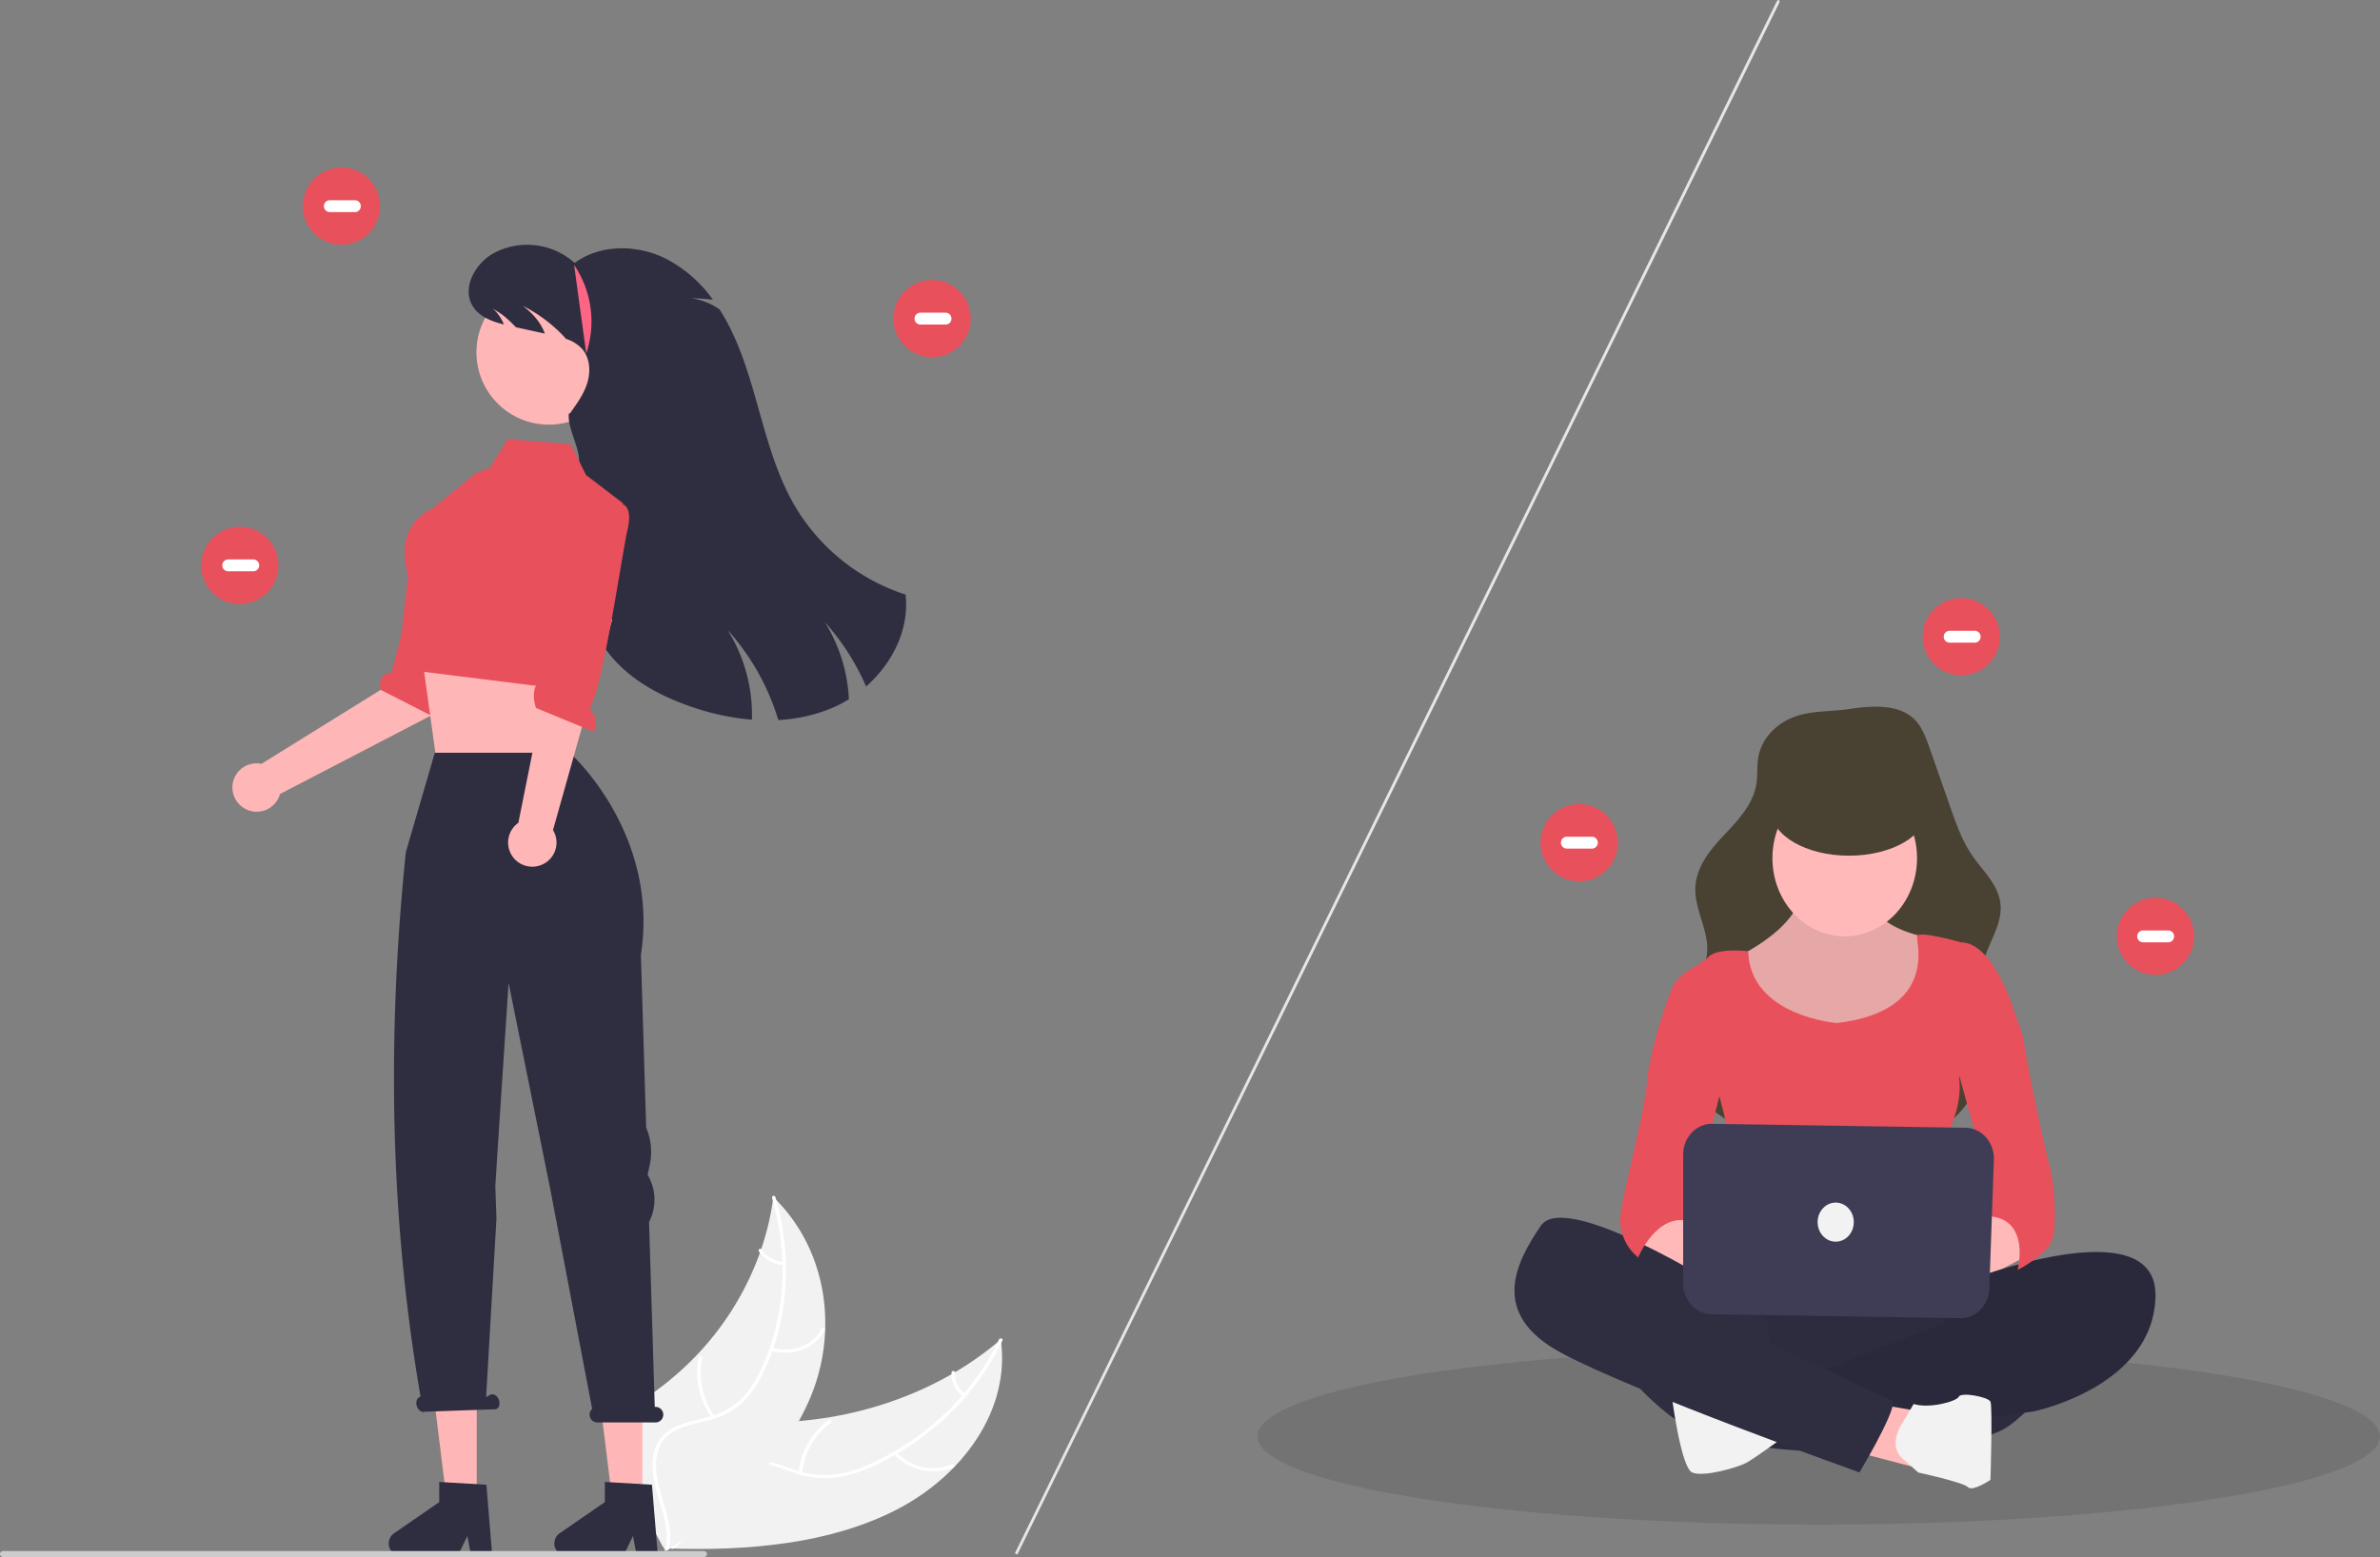 <svg id="Layer_1" data-name="Layer 1" xmlns="http://www.w3.org/2000/svg" viewBox="0 0 951.61 622.74"><rect x="0" y="0" width="951.61" height="622.74" fill="#808080" stroke="none"/><defs><style>.cls-1{fill:#e6e6e6;}.cls-2{fill:#ffb6b6;}.cls-3{fill:#e8505b;}.cls-4{fill:#f2f2f2;}.cls-5{fill:#fff;}.cls-6{fill:#2f2e41;}.cls-7{fill:#fd6584;}.cls-8{fill:#ccc;}.cls-12,.cls-9{isolation:isolate;}.cls-9{opacity:0.1;}.cls-10{fill:#494233;}.cls-11{fill:#ffb9b9;}.cls-12{opacity:0.05;}.cls-13{fill:#3f3d56;}</style></defs><path class="cls-1" d="M735.83,1.14h0c.28.14.32.65.08,1.15L431.31,622.84l-1-.51L734.87,1.78C735.11,1.28,735.54,1,735.83,1.14Z" transform="translate(-24.53 -1.1)"/><path class="cls-2" d="M123,324.8a9.66,9.66,0,0,1,6.07-18.2l72.38-44.93,12.64,16.65L136.45,318.7a10,10,0,0,1-.59,1.58A9.6,9.6,0,0,1,123,324.8Z" transform="translate(-24.53 -1.1)"/><path class="cls-3" d="M212.49,211.36l-22.6.82L185,255l-3.9,15.06c-2.2.25-5.73,1.54-4.25,7L199,288.35a7.54,7.54,0,0,0-.9-9.21c6.58-10,17.08-48.29,19.75-56.48,3.34-10.22-1.71-10.81-1.71-10.81Z" transform="translate(-24.53 -1.1)"/><path class="cls-4" d="M291.94,620.44l.48-1.75c-2-7.25-4-14.61-3.9-21.94s2.58-14.76,8.42-19.58c9.4-7.74,24.28-6.86,37.53-7.18,34-.81,66.63-12.8,90.21-33.17,4,28.17-15.25,54.53-41.82,68.16S323.67,621.45,291.94,620.44Z" transform="translate(-24.53 -1.1)"/><path class="cls-5" d="M424,536.77c.34-.71,1.69-.29,1.35.42a101.48,101.48,0,0,1-22.85,31,108.38,108.38,0,0,1-29.21,19.48,50.4,50.4,0,0,1-15.62,4.51,37.86,37.86,0,0,1-15.86-2.09c-5-1.66-10-3.85-15.34-4.07-6.06-.26-11,2.68-14.52,6.61-7.52,8.45-8.54,20.73-18.12,27.81-.66.49-1.64-.46-1-.95,5.51-4.07,8.2-10.14,10.89-15.94,2.42-5.22,5.12-10.46,9.79-14.34a19.09,19.09,0,0,1,14.27-4.34c5.2.53,10.09,2.66,15,4.26a35.18,35.18,0,0,0,16.25,1.6,53.64,53.64,0,0,0,15.41-5.06C396.67,575,414.22,557.46,424,536.77Z" transform="translate(-24.53 -1.1)"/><path class="cls-5" d="M382.94,581.74a19.57,19.57,0,0,0,22.27,5c.77-.36,1.45.77.68,1.13-7.87,3.6-18.12,1.36-23.95-5.29C381.37,581.89,382.37,581.09,382.94,581.74Z" transform="translate(-24.53 -1.1)"/><path class="cls-5" d="M343.85,590.1a29.58,29.58,0,0,1,12-21c.67-.5,1.65.45,1,.95a28.39,28.39,0,0,0-11.59,20.19C345.18,591,343.78,590.89,343.85,590.1Z" transform="translate(-24.53 -1.1)"/><path class="cls-5" d="M410.4,558.58l.07.07a.57.57,0,0,1-.08.81.8.8,0,0,1-1-.08A10.74,10.74,0,0,1,405,550c.08-.79,1.48-.69,1.4.1a9.61,9.61,0,0,0,4,8.47Z" transform="translate(-24.53 -1.1)"/><path class="cls-4" d="M334.87,481c14.12,14.39,20.21,33.35,19.59,51.9a76.75,76.75,0,0,1-5.83,26.94,94.94,94.94,0,0,1-4.72,9.67,108.17,108.17,0,0,1-11.31,16.27c-.28.36-.58.7-.87,1-9.59,11.28-21.38,21.16-34,30,0,0,0,0,0,0q-2.49,1.72-5,3.42l-.29.19-.1.07a3.15,3.15,0,0,0-.33.22l-.51.33c-.29.19-.59.4-.88.58l-.83-1.73-.3-.24-22.81-42.68a18.5,18.5,0,0,1,1.28-2.36c4.53-7.32,13-12.79,20.39-18.35a122.24,122.24,0,0,0,14.77-13.17,115.67,115.67,0,0,0,25.25-40.88c.18-.48.35-1,.5-1.46a105.84,105.84,0,0,0,4.66-19.36c.08-.49.15-1,.22-1.48Z" transform="translate(-24.53 -1.1)"/><path class="cls-5" d="M333.24,480.2c-.23-.78,1.07-1.16,1.3-.38a102.35,102.35,0,0,1,3.85,38.4,92.5,92.5,0,0,1-8.75,32.09,39.37,39.37,0,0,1-8.7,12.17,31,31,0,0,1-13.37,6.75c-4.88,1.28-10.17,2.13-14.32,4.78-4.74,3-6.47,8.17-6.43,13.37.07,11.16,7.65,22.07,5.25,33.17-.16.78-1.55.5-1.38-.27,1.38-6.39-.72-12.95-2.64-19.28-1.72-5.71-3.26-11.58-2.38-17.35a15.13,15.13,0,0,1,7.8-11.31c4.28-2.34,9.41-3.17,14.22-4.47A28.59,28.59,0,0,0,321,560.51,42.25,42.25,0,0,0,329.18,548c9.46-20.87,10.75-45.08,4.06-67.78Z" transform="translate(-24.53 -1.1)"/><path class="cls-5" d="M332.68,541.37c-.88-.25-.67-1.46.2-1.22,8.33,2.32,16.89-.95,20.14-7.75.34-.72,1.62-.13,1.28.59-3.47,7.26-12.72,10.86-21.62,8.38Z" transform="translate(-24.53 -1.1)"/><path class="cls-5" d="M310.25,567.5c.49.71-.64,1.37-1.12.67A31.39,31.39,0,0,1,303.87,544c.16-.78,1.55-.5,1.38.27a30.19,30.19,0,0,0,5,23.25Z" transform="translate(-24.53 -1.1)"/><path class="cls-5" d="M338.4,506.64c-.06.35-.41.5-.79.46a13.26,13.26,0,0,1-9.67-5.56c-.47-.71.65-1.37,1.12-.66a11.86,11.86,0,0,0,8.76,5A.69.69,0,0,1,338.4,506.64Z" transform="translate(-24.53 -1.1)"/><polygon class="cls-2" points="175.5 264.91 169.05 264.85 174.11 301.35 228.03 307.76 226.86 283.41 228.86 264.85 175.5 264.91"/><polygon class="cls-2" points="256.83 556.43 239.43 556.43 245.04 601.9 256.83 601.9 256.83 556.43"/><path class="cls-6" d="M287.58,623.43h-8.45l-1.51-8-3.87,8H251.33a5,5,0,0,1-2.87-9.19l17.91-12.36v-8.07l18.84,1.12Z" transform="translate(-24.53 -1.1)"/><polygon class="cls-2" points="190.61 556.43 173.21 556.43 178.82 601.9 190.61 601.9 190.61 556.43"/><path class="cls-6" d="M221.36,623.43h-8.45l-1.51-8-3.87,8H185.11a5,5,0,0,1-2.87-9.19l17.91-12.36v-8.07L219,594.93Z" transform="translate(-24.53 -1.1)"/><path class="cls-6" d="M286.44,563.79h0a3.12,3.12,0,1,1,0,6.23H263.39a3.11,3.11,0,0,1-2.09-5.41L244.41,476l-16.53-81.78-4.37,66.5-.94,14.78.46,13-4.13,71.34,1.93-1c1.2-.41,2.62.57,3.18,2.2s.05,3.28-1.14,3.69l-28.49,1c-1.19.41-2.62-.57-3.18-2.2s0-3.28,1.14-3.69l.34-.17c-12.15-70.42-13.54-143.11-5.89-217.71l11.59-39.79h53.94s36,31.94,28.46,80.91l2.11,69a24.83,24.83,0,0,1,1.42,15l-.84,3.9.33.59a19.36,19.36,0,0,1,.25,18.27l2.27,73.93Z" transform="translate(-24.53 -1.1)"/><circle class="cls-2" cx="219.44" cy="140.91" r="28.94"/><path class="cls-6" d="M386.62,238.91a80,80,0,0,1-44.14-35.21c-6.49-11-10.2-23.36-13.67-35.64-3-10.54-5.83-21.2-10.23-31.21q-1.08-2.47-2.29-4.89a78.3,78.3,0,0,0-4.07-7.12A26.25,26.25,0,0,0,301,120.39a72.32,72.32,0,0,1,8.58.6,53.08,53.08,0,0,0-18.95-16.49c-11.43-5.66-26.07-5.79-36.34,1.78a28.32,28.32,0,0,0-32.89-3.62c-7.1,4.22-12.19,13.75-7.91,20.81,2.58,4.28,7.55,6.15,12.51,7.4a16.64,16.64,0,0,0-4.5-6.42c2.46,1.69,3.15,1.83,5.21,3.62a53.81,53.81,0,0,1,4.08,3.91l11.58,2.54c-1.38-3.94-4.36-7.75-8.82-11.12a60,60,0,0,1,16.53,12.36c.26.29.51.57.74.87a14.62,14.62,0,0,1,6.44,4c3.14,3.58,3.49,8.95,2.13,13.49s-4.23,8.49-7,12.34h-.42c-.63,6.4,4.7,13.77,4.07,20.17-1.33,13.43-2.66,27-1.25,40.41s5.76,26.91,14.6,37.13c8.17,9.43,19.63,15.5,31.44,19.56a99.83,99.83,0,0,0,24.34,5.22,63.82,63.82,0,0,0-9.72-35.88,94.33,94.33,0,0,1,20.27,36,63.42,63.42,0,0,0,21.63-4.86,49.32,49.32,0,0,0,6.6-3.46,63.73,63.73,0,0,0-9.66-30.87,94.36,94.36,0,0,1,16.53,25.79C381.38,266.38,388.16,252.8,386.62,238.91Z" transform="translate(-24.53 -1.1)"/><path class="cls-3" d="M197.53,204.41c-19.61,9.21-7.47,33.78-7.47,33.78L190,269.3l67.17,8.4,10-41.32,6.46-34-14.77-11.28-6.13-12.28-25.23-2.06-7.08,11.45-5.61,2.11Z" transform="translate(-24.53 -1.1)"/><path class="cls-7" d="M258.93,142.48a40.27,40.27,0,0,0-4.85-35.41" transform="translate(-24.53 -1.1)"/><path class="cls-8" d="M24.53,622.65a1.2,1.2,0,0,0,1.18,1.19H306a1.19,1.19,0,1,0,0-2.38H25.72a1.18,1.18,0,0,0-1.19,1.18Z" transform="translate(-24.53 -1.1)"/><path id="f731b694-f804-4551-a9ab-28894637a524-307" class="cls-1" d="M165.81,445.49" transform="translate(-24.53 -1.1)"/><path class="cls-2" d="M240.91,347.06a9.66,9.66,0,0,1-9.12-16.88l16.75-83.53,20.79,2.17L245.64,333.1a11.28,11.28,0,0,1,.75,1.52,9.61,9.61,0,0,1-5.48,12.44Z" transform="translate(-24.53 -1.1)"/><path class="cls-3" d="M269.17,202.36,247.3,207l-4,51.4-2.69,15.33c-2.17.42-3.64,5.23-1.74,10.53l23,9.48a7.53,7.53,0,0,0-1.64-9.11c5.77-10.48,13.15-63,15.15-71.4,2.51-10.46-2.56-10.64-2.56-10.64Z" transform="translate(-24.53 -1.1)"/><circle class="cls-3" cx="136.52" cy="82.45" r="15.45"/><path class="cls-5" d="M166.26,81.18h-10a2.38,2.38,0,0,0,0,4.75h10a2.38,2.38,0,1,0,0-4.75Z" transform="translate(-24.53 -1.1)"/><circle class="cls-3" cx="372.69" cy="127.42" r="15.45"/><path class="cls-5" d="M402.43,126.16h-10a2.38,2.38,0,0,0,0,4.75h10a2.38,2.38,0,1,0,0-4.75Z" transform="translate(-24.53 -1.1)"/><circle class="cls-3" cx="95.89" cy="226.12" r="15.45"/><path class="cls-5" d="M125.63,224.85h-10a2.38,2.38,0,0,0,0,4.75h10a2.38,2.38,0,1,0,0-4.75Z" transform="translate(-24.53 -1.1)"/><circle class="cls-3" cx="861.85" cy="374.5" r="15.45"/><path class="cls-5" d="M891.59,373.24h-10a2.38,2.38,0,1,0,0,4.75h10a2.38,2.38,0,0,0,0-4.75Z" transform="translate(-24.53 -1.1)"/><circle class="cls-3" cx="784.19" cy="254.65" r="15.45"/><path class="cls-5" d="M813.93,253.38h-10a2.38,2.38,0,0,0,0,4.75h10a2.38,2.38,0,1,0,0-4.75Z" transform="translate(-24.53 -1.1)"/><circle class="cls-3" cx="631.42" cy="337.03" r="15.45"/><path class="cls-5" d="M661.17,335.76h-10a2.38,2.38,0,1,0,0,4.75h10a2.38,2.38,0,0,0,0-4.75Z" transform="translate(-24.53 -1.1)"/><ellipse class="cls-9" cx="727.2" cy="574.49" rx="224.41" ry="35.29"/><path class="cls-10" d="M742,287.79c-6.82,2.49-13,8.31-14.39,15.95-.65,3.53-.25,7.21-.79,10.77-1.27,8.25-7.26,14.55-12.78,20.41s-11.23,12.65-11.64,21c-.44,9.15,5.7,17.72,4.63,26.81-1.23,10.55-11.54,17.39-14.09,27.67-1.7,6.86.38,14.26,3.81,20.32,6.54,11.54,17.72,19.38,29.63,23.58s24.58,5.09,37.1,5.23c15.25.17,31.8-1.24,43.26-12.12A38.64,38.64,0,0,0,818.2,423c1.08-12.61-3.78-25.63-.43-37.76,2.12-7.63,7.41-14.6,6.62-22.52-.77-7.74-7-13.23-11.32-19.49-4-5.84-6.44-12.73-8.82-19.54l-8.15-23.26c-1.6-4.58-3.36-9.39-6.94-12.39-6.68-5.62-17.44-4.52-25.25-3.36C756.65,285.78,748.93,285.25,742,287.79Z" transform="translate(-24.53 -1.1)"/><path class="cls-11" d="M744.51,355.57s3.61,12.7-23.5,27.36,2.71,30.28,2.71,30.28L755.35,421s32.53-4.89,36.14-10.75,9.94-25.4,8.13-28.33a44.69,44.69,0,0,0-4.51-5.86s-21.69-3.91-20.79-14.65S744.51,355.57,744.51,355.57Z" transform="translate(-24.53 -1.1)"/><path class="cls-9" d="M744.51,355.57s3.61,12.7-23.5,27.36,2.71,30.28,2.71,30.28L755.35,421s32.53-4.89,36.14-10.75,9.94-25.4,8.13-28.33a44.69,44.69,0,0,0-4.51-5.86s-21.69-3.91-20.79-14.65S744.51,355.57,744.51,355.57Z" transform="translate(-24.53 -1.1)"/><ellipse class="cls-11" cx="737.59" cy="343.24" rx="28.91" ry="31.26"/><path class="cls-3" d="M759,410.28s-34.82-2.75-35.48-28.73c0,0-12.41-1.55-16,2.36s-15.36,6.83-15.36,16.6S712,439.59,712,439.59s10.84,39.08,6.32,45.92-5.42,24.42-5.42,24.42,45.18-3.91,52.41,0,36.14,3.91,38,0-1.81-52.75-1.81-52.75,8.13-11.73,6.33-25.4l21.68-27.36S821.31,378,808.66,378c0,0-17.17-4.88-17.62-2.44S799.62,405.4,759,410.28Z" transform="translate(-24.53 -1.1)"/><path class="cls-11" d="M677.64,496.25s8.13,13.68,28.91,16.61S731,508,729.14,506s-23.49-10.74-23.49-10.74L693,484.53Z" transform="translate(-24.53 -1.1)"/><path class="cls-11" d="M825.83,484.53l-23.5,14.65s-30.72-1.95-19,7.82,33.43,5.86,33.43,5.86l20.78-10.75Z" transform="translate(-24.53 -1.1)"/><path class="cls-6" d="M708.36,509.93s-21.68,57.64,4.52,66.43,98.49,6.84,114.76-4.88,20.78-27.36,18.07-32.24-20.79-18.56-33.44-19.54S708.36,509.93,708.36,509.93Z" transform="translate(-24.53 -1.1)"/><path class="cls-12" d="M708.36,509.93s-21.68,57.64,4.52,66.43,98.49,6.84,114.76-4.88,20.78-27.36,18.07-32.24-20.79-18.56-33.44-19.54S708.36,509.93,708.36,509.93Z" transform="translate(-24.53 -1.1)"/><path class="cls-6" d="M810.73,513.51s76.54-30,75.64,6.19-48.8,45.92-48.8,45.92l-14.45,2L743.6,570.5s2.71-15.63-3.61-17.58c0,0,20.78-5.87,21.68-6.84s52.41-20.52,56-21.5,14.45-8.79,22.59-7.81c0,0,9-7.82,19-5.86l-28,1.95Z" transform="translate(-24.53 -1.1)"/><path class="cls-9" d="M810.73,513.51s76.54-30,75.64,6.19-48.8,45.92-48.8,45.92l-14.45,2L743.6,570.5s2.71-15.63-3.61-17.58c0,0,20.78-5.87,21.68-6.84s52.41-20.52,56-21.5,14.45-8.79,22.59-7.81c0,0,9-7.82,19-5.86l-28,1.95Z" transform="translate(-24.53 -1.1)"/><polygon class="cls-6" points="772.67 517.26 782.32 541.07 841.05 518.6 845.57 505.9 830.21 502.97 799.33 508.83 785.94 512.74 772.67 517.26"/><polygon class="cls-9" points="772.67 517.26 782.32 541.07 841.05 518.6 845.57 505.9 830.21 502.97 799.33 508.83 785.94 512.74 772.67 517.26"/><path class="cls-6" d="M672.22,547.05s17.17,23.45,37,29.31,30.72-2,30.72-2l-6.33-27.36L731,529.47l-11.75-8.79L695.71,509l-28-9.77s-11.75-1.95-11.75,0,10.85,31.27,10.85,31.27Z" transform="translate(-24.53 -1.1)"/><path class="cls-4" d="M693,559.75s3.62,28.34,8.13,30.29,18.07-1.95,21.69-3.91,15.9-11,15.9-11S695.71,557.8,693,559.75Z" transform="translate(-24.53 -1.1)"/><polygon class="cls-11" points="750.7 561.59 767.87 564.52 766.06 586.99 742.11 580.7 750.7 561.59"/><path class="cls-4" d="M786,568.94s-8,10.35.09,16.21l5.42,4.89s18.07,3.91,19.88,5.86,9-2.93,9-2.93.9-29.31,0-31.26-11.75-3.91-12.65-2-11.75,4.89-18.08,2.93Z" transform="translate(-24.53 -1.1)"/><path class="cls-6" d="M713.78,516.77s-63.25-40.06-73.19-25.4-20.78,35.17,8.14,50.8S768,590,768,590s13.55-22.47,13.55-28.33c0,0-47.89-23.45-56-25.4s-40.66-24.43-45.18-26.38-10.84-7.82-10.84-7.82Z" transform="translate(-24.53 -1.1)"/><path class="cls-3" d="M695.71,395.63l-3.61,2.93s-8.13,22.47-9,35.17-11.75,51.78-10.84,56.66,1.81,8.79,7.23,13.68c0,0,7.23-17.59,19.88-14.66l15.36-60.57Z" transform="translate(-24.53 -1.1)"/><path class="cls-3" d="M822.21,395.63l7.23,8.79S834,416.14,834,419.07s9,45.92,9.94,47.87,4.52,26.38,0,32.24S831.25,509,831.25,509s5.42-20.51-11.75-21.49l1.81-7.81L805.05,421Z" transform="translate(-24.53 -1.1)"/><path class="cls-13" d="M697.52,462.89v51.46c0,6.76,5,12.27,11.27,12.37l99.54,1.59c6.21.1,11.36-5.18,11.6-11.89L821.76,465c.25-6.82-4.68-12.57-11-12.84h-.28l-101.36-1.59c-6.32-.1-11.52,5.36-11.61,12.19Z" transform="translate(-24.53 -1.1)"/><ellipse class="cls-10" cx="739.29" cy="324.12" rx="31.12" ry="18.12"/><ellipse class="cls-4" cx="733.98" cy="488.8" rx="7.23" ry="7.82"/></svg>